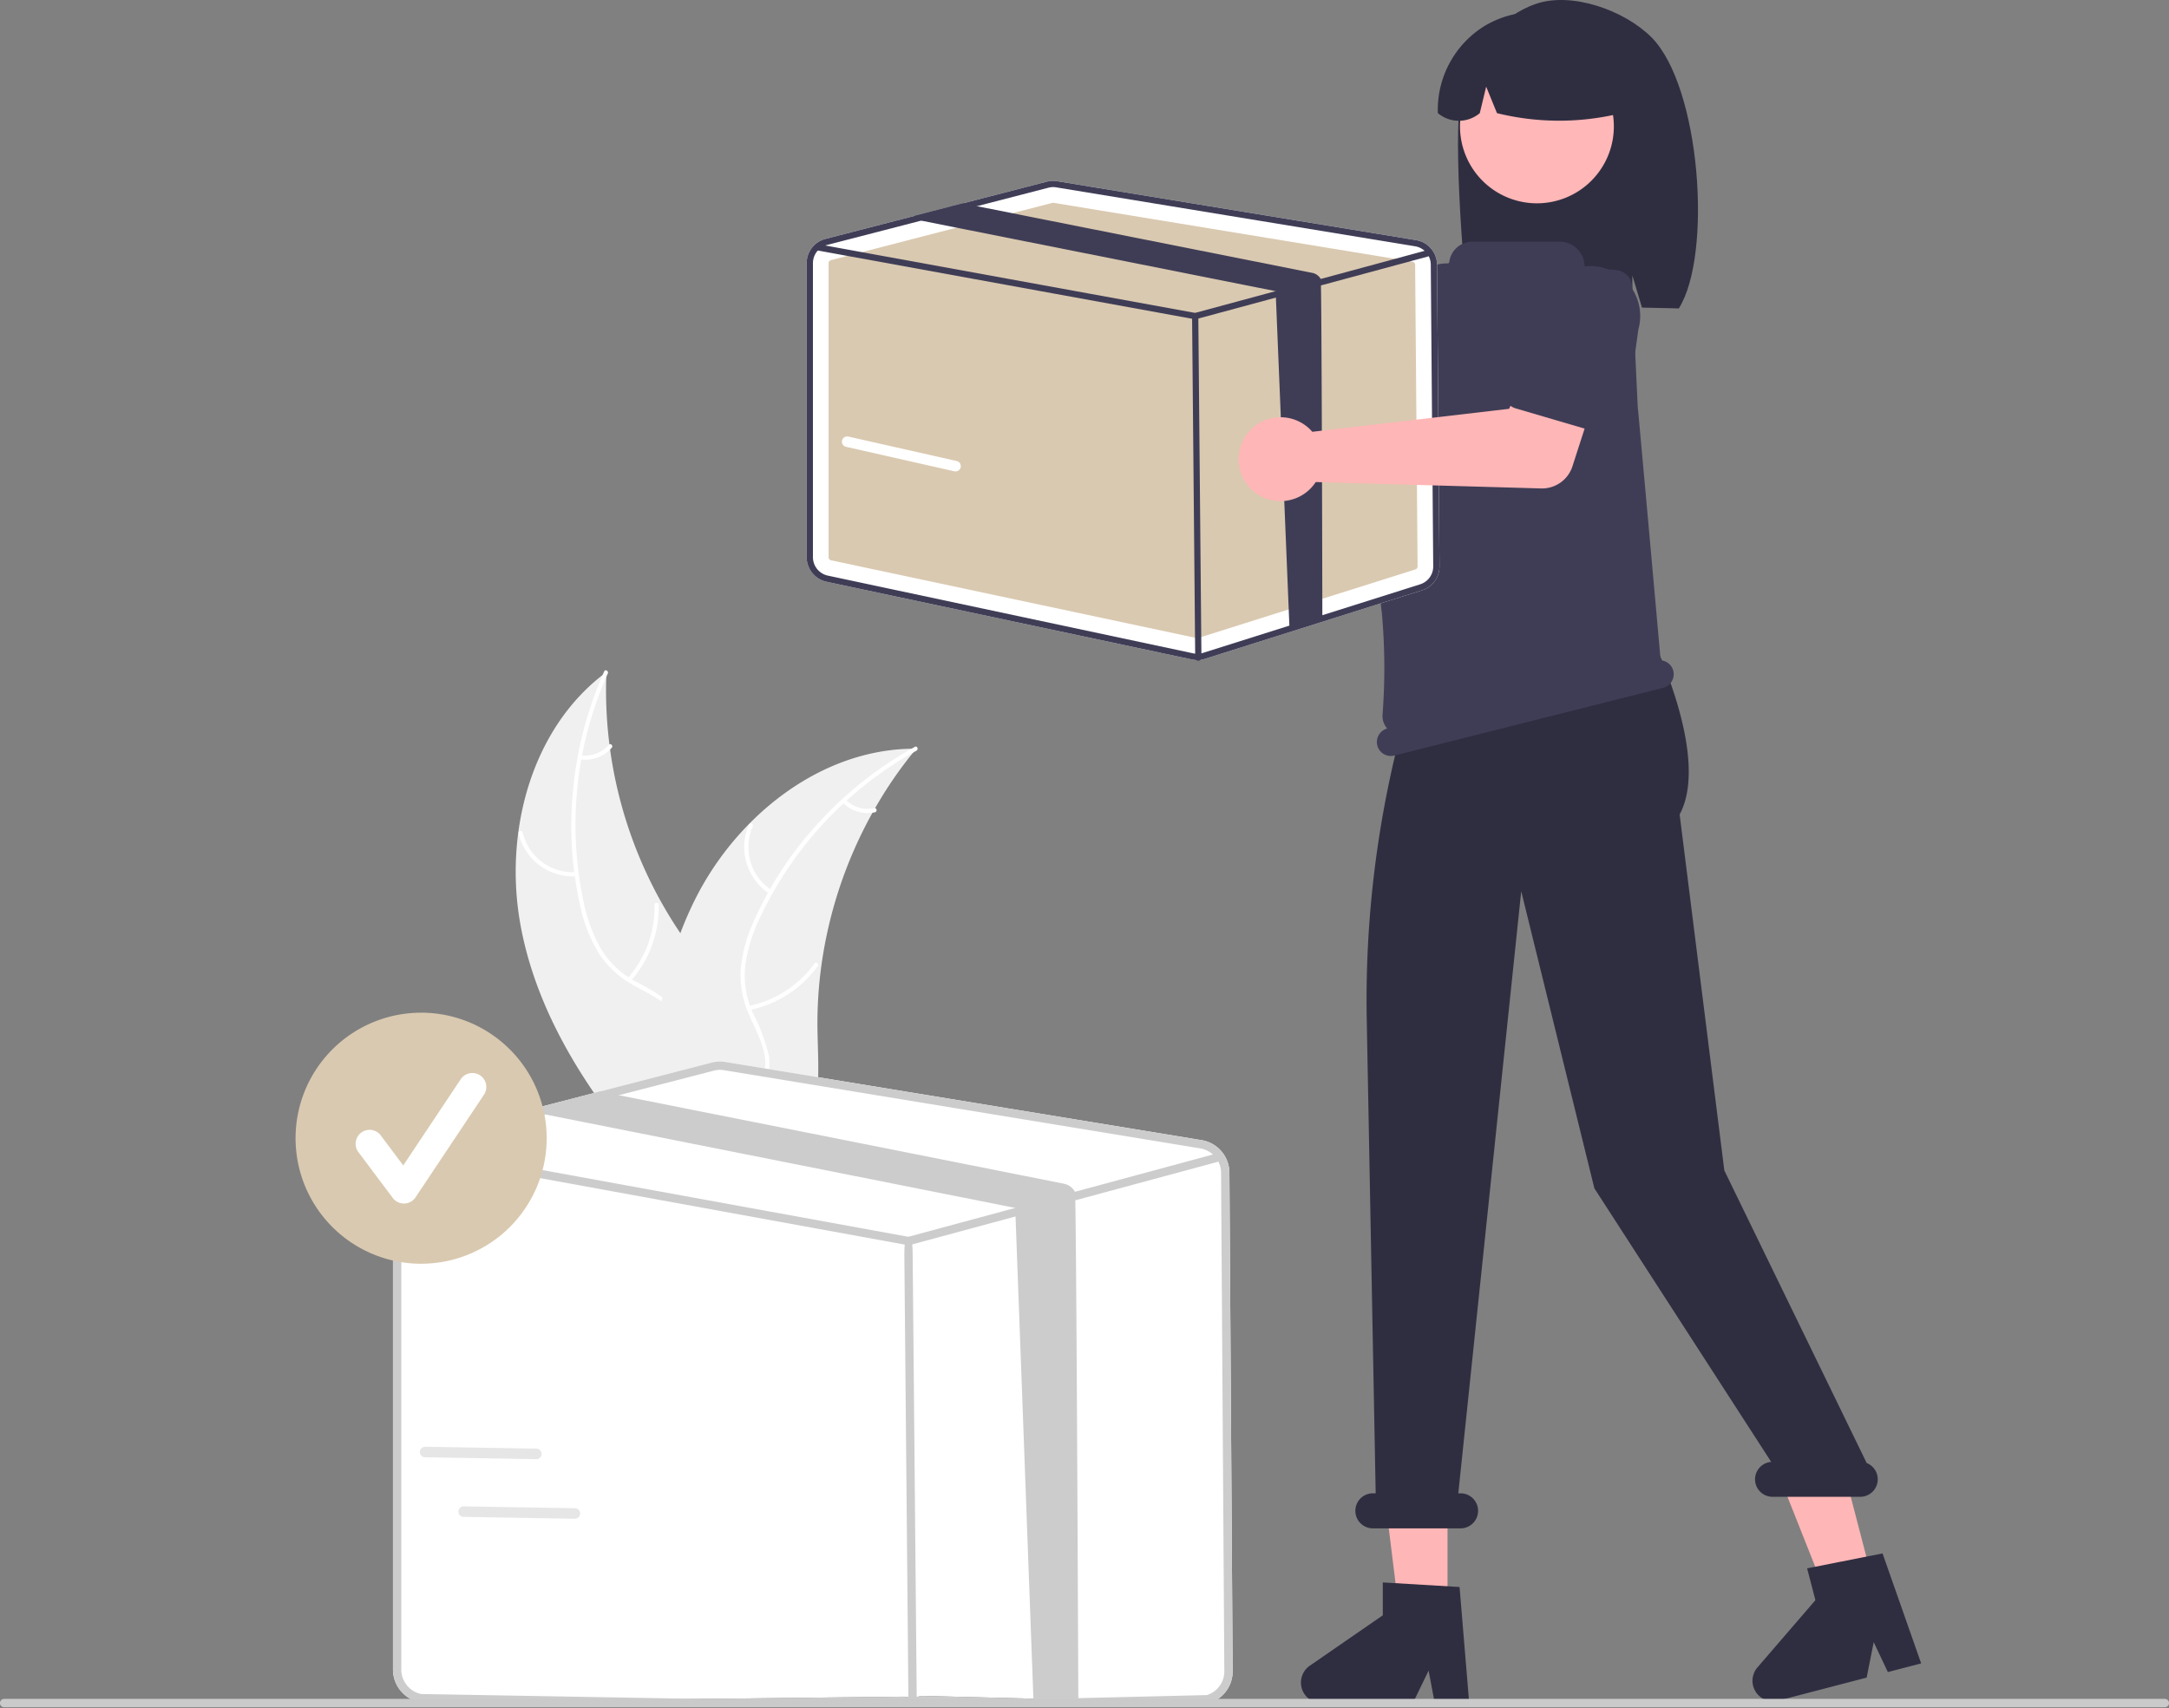 <svg id="illu-3" xmlns="http://www.w3.org/2000/svg" xmlns:xlink="http://www.w3.org/1999/xlink" width="293.012" height="230.807" viewBox="0 0 293.012 230.807">
  <rect x="0" y="0" width="293.012" height="230.807" fill="#808080" stroke="none"/>
  <defs>
    <clipPath id="clip-path">
      <rect id="Rectangle_153" data-name="Rectangle 153" width="293.012" height="230.807" fill="none"/>
    </clipPath>
  </defs>
  <g id="Groupe_82" data-name="Groupe 82" clip-path="url(#clip-path)">
    <path id="Tracé_110" data-name="Tracé 110" d="M147.773,226.065c-2.339-12.516,1.343-26.756,11.577-34.331a58.663,58.663,0,0,0,12.23,38.376c3.285,4.21,7.377,8.551,7.249,13.889a13.117,13.117,0,0,1-4.243,8.748,38.961,38.961,0,0,1-8.165,5.667l-.449.7c-8.447-9.528-15.861-20.53-18.2-33.045" transform="translate(-77.428 -100.925)" fill="#f0f0f0"/>
    <path id="Tracé_111" data-name="Tracé 111" d="M167.88,191.657a50.141,50.141,0,0,0-3.31,30.672,21.582,21.582,0,0,0,2.287,6.367,12.384,12.384,0,0,0,4.678,4.538,25.626,25.626,0,0,1,5.236,3.329A7.582,7.582,0,0,1,179,242.349a19.71,19.71,0,0,1-2.182,7.53c-1.206,2.652-2.5,5.388-2.423,8.37.01.361-.551.355-.561-.006-.136-5.188,3.615-9.354,4.451-14.333a7.68,7.68,0,0,0-1.551-6.578c-1.428-1.574-3.434-2.451-5.251-3.481a13.22,13.22,0,0,1-4.74-4.267,19.962,19.962,0,0,1-2.523-6.256,48.636,48.636,0,0,1-1.1-15.164,51.018,51.018,0,0,1,4.279-16.8C167.546,191.04,168.026,191.33,167.88,191.657Z" transform="translate(-85.772 -100.656)" fill="#fff"/>
    <path id="Tracé_112" data-name="Tracé 112" d="M155.769,243.173a7.523,7.523,0,0,1-7.848-5.77c-.082-.352.46-.5.543-.144a6.966,6.966,0,0,0,7.311,5.353C156.135,242.585,156.127,243.145,155.769,243.173Z" transform="translate(-77.858 -124.782)" fill="#fff"/>
    <path id="Tracé_113" data-name="Tracé 113" d="M178.939,267.746a14.5,14.5,0,0,0,3.635-9.922c-.009-.361.553-.355.561.006a15.08,15.08,0,0,1-3.8,10.318C179.091,268.418,178.7,268.015,178.939,267.746Z" transform="translate(-94.151 -135.572)" fill="#fff"/>
    <path id="Tracé_114" data-name="Tracé 114" d="M165.352,213.8a4.258,4.258,0,0,0,3.783-1.42c.237-.273.628.13.392.4a4.77,4.77,0,0,1-4.181,1.58.29.29,0,0,1-.278-.284A.282.282,0,0,1,165.352,213.8Z" transform="translate(-86.888 -111.744)" fill="#fff"/>
    <path id="Tracé_115" data-name="Tracé 115" d="M221.7,213.592c-.143.175-.286.35-.428.53a56.04,56.04,0,0,0-5.133,7.511c-.119.2-.238.408-.351.614a59.107,59.107,0,0,0-6.9,20.644,57.44,57.44,0,0,0-.527,8.707c.063,4.021.452,8.376-.781,12.074a9.907,9.907,0,0,1-.444,1.136l-19.779,6.3c-.053-.009-.1-.012-.156-.02l-.778.288c-.013-.15-.023-.306-.036-.456-.008-.087-.011-.175-.019-.263,0-.058-.008-.117-.014-.169,0-.019,0-.039,0-.054-.007-.053-.008-.1-.013-.15-.059-.871-.113-1.743-.158-2.618,0-.005,0-.005,0-.011a84.4,84.4,0,0,1,1.107-19.928c.037-.2.072-.4.118-.594a54.855,54.855,0,0,1,2.423-8.606,48.468,48.468,0,0,1,1.953-4.494,40.268,40.268,0,0,1,7.311-10.253c5.9-6.006,13.657-10.057,21.967-10.185.213,0,.421,0,.635,0" transform="translate(-97.926 -112.43)" fill="#f0f0f0"/>
    <path id="Tracé_116" data-name="Tracé 116" d="M222.073,213.536a50.141,50.141,0,0,0-21.11,22.5,21.6,21.6,0,0,0-2.008,6.461,12.386,12.386,0,0,0,1,6.44,25.62,25.62,0,0,1,2.176,5.81,7.581,7.581,0,0,1-1.7,5.963,19.7,19.7,0,0,1-6.276,4.7c-2.559,1.392-5.24,2.8-6.973,5.225-.21.294-.654-.049-.445-.342,3.015-4.224,8.518-5.293,12.182-8.764a7.679,7.679,0,0,0,2.722-6.186c-.192-2.117-1.266-4.025-2.1-5.941a13.216,13.216,0,0,1-1.216-6.26,19.953,19.953,0,0,1,1.752-6.514,48.642,48.642,0,0,1,8.25-12.772,51.031,51.031,0,0,1,13.529-10.835C222.177,212.842,222.386,213.363,222.073,213.536Z" transform="translate(-98.267 -112.109)" fill="#fff"/>
    <path id="Tracé_117" data-name="Tracé 117" d="M215.7,244.437a7.523,7.523,0,0,1-2.792-9.333c.146-.33.666-.118.52.212a6.966,6.966,0,0,0,2.615,8.676C216.345,244.187,216,244.631,215.7,244.437Z" transform="translate(-111.735 -123.667)" fill="#fff"/>
    <path id="Tracé_118" data-name="Tracé 118" d="M213.323,280.474a14.5,14.5,0,0,0,8.876-5.734c.211-.294.656.049.445.342a15.083,15.083,0,0,1-9.248,5.948C213.04,281.1,212.97,280.545,213.323,280.474Z" transform="translate(-112.167 -144.559)" fill="#fff"/>
    <path id="Tracé_119" data-name="Tracé 119" d="M240.707,228.092a4.259,4.259,0,0,0,3.876,1.143c.353-.075.423.482.072.556a4.771,4.771,0,0,1-4.29-1.256.289.289,0,0,1-.051-.393A.282.282,0,0,1,240.707,228.092Z" transform="translate(-126.467 -120.033)" fill="#fff"/>
    <path id="Tracé_120" data-name="Tracé 120" d="M314.494,64.222a5.7,5.7,0,0,1,.129.885l23.19,13.379,5.637-3.245,6.009,7.867-9.42,6.715a4.319,4.319,0,0,1-5.182-.126L310.945,70.831a5.666,5.666,0,1,1,3.55-6.608Z" transform="translate(-159.656 -31.503)" fill="#ffb6b6"/>
    <path id="Tracé_121" data-name="Tracé 121" d="M376.782,86.285a2.426,2.426,0,0,1,1.212-1.62L388.7,78.832a6.747,6.747,0,0,1,8.157,10.749L388.276,98.3a2.427,2.427,0,0,1-3.671-.242l-7.388-9.8a2.428,2.428,0,0,1-.435-1.976" transform="translate(-198.301 -40.779)" fill="#3f3d56"/>
    <path id="Tracé_122" data-name="Tracé 122" d="M416.508,11.592c1.541-4.91,5.044-9.412,9.888-11.072s11.939.869,15.582,4.5c6.662,6.64,8.288,29.451,3.711,36.659-.91-.048-4.052-.084-4.974-.118l-1.3-4.345v4.3c-7.192-.222-14.68-.083-22.172.061-.672-5.1-2.271-25.076-.731-29.985" transform="translate(-218.9 0)" fill="#2f2e41"/>
    <path id="Tracé_123" data-name="Tracé 123" d="M402.118,431.45h-6.56l-3.121-25.3h9.682Z" transform="translate(-206.571 -213.787)" fill="#ffb6b6"/>
    <path id="Tracé_124" data-name="Tracé 124" d="M516.626,423.747l-6.348,1.654-9.4-23.7,9.369-2.442Z" transform="translate(-263.651 -210.163)" fill="#ffb6b6"/>
    <path id="Tracé_125" data-name="Tracé 125" d="M426.788,128.128l1.487,3.865-.3,3.865-29.092,10.076,1.444-16.914,3.27-3.865Z" transform="translate(-209.966 -65.879)" fill="#ffb6b6"/>
    <path id="Tracé_126" data-name="Tracé 126" d="M426.83,14.123a10.391,10.391,0,1,1-10.39,10.39,10.39,10.39,0,0,1,10.39-10.39" transform="translate(-219.206 -7.434)" fill="#ffb7b7"/>
    <path id="Tracé_127" data-name="Tracé 127" d="M416.356,5.372A13.051,13.051,0,0,1,436.2,16.761a35.062,35.062,0,0,1-18.1.349l-1.462-3.579-.862,3.581a4.4,4.4,0,0,1-5.666-.008,13.327,13.327,0,0,1,6.244-11.733" transform="translate(-215.871 -1.823)" fill="#2f2e41"/>
    <path id="Tracé_128" data-name="Tracé 128" d="M393.8,467.745h-4.655l-.831-4.395-2.128,4.395H373.844a2.775,2.775,0,0,1-1.577-5.059l9.859-6.809v-4.443l10.37.619Z" transform="translate(-195.323 -237.626)" fill="#2f2e41"/>
    <path id="Tracé_129" data-name="Tracé 129" d="M522.646,458.021l-4.5,1.174-1.912-4.043-.951,4.79-11.947,3.114a2.775,2.775,0,0,1-2.8-4.5l7.823-9.076-1.121-4.3,10.191-2.017Z" transform="translate(-263.114 -233.273)" fill="#2f2e41"/>
    <path id="Tracé_130" data-name="Tracé 130" d="M455.662,286.563l-19.229-39.523-6.037-48.1c4.162-7.729-3.567-23.457-3.567-23.457v-6.6l-29.943,5.648a143.733,143.733,0,0,0-8.758,52.187l1.206,63.943h-.378a2.368,2.368,0,1,0,0,4.736H400.8a2.368,2.368,0,0,0,0-4.736h-.305l8.5-81.348,9.883,40.143,23.885,36.961a2.362,2.362,0,0,0,.189,4.717h11.84a2.366,2.366,0,0,0,.873-4.565" transform="translate(-203.492 -88.893)" fill="#2f2e41"/>
    <path id="Tracé_131" data-name="Tracé 131" d="M432.8,126.929h0a1.888,1.888,0,0,0-1.707-1.418c-.395-4.512-3-33.451-3.1-34.3l0-.036-.755-16.131A2.385,2.385,0,0,0,425,72.775l-3.988-.26a.211.211,0,0,1-.2-.211,3.354,3.354,0,0,0-3.354-3.354H405.649a3.14,3.14,0,0,0-3.114,2.749.209.209,0,0,1-.212.188h0a5.61,5.61,0,0,0-5.644,4.653c-1.614,9.392-4.849,30.71-3.25,42.56a83.049,83.049,0,0,1,.093,13.782,2.54,2.54,0,0,0,.633,1.842,1.891,1.891,0,0,0,.99,3.651l36.281-9.146a1.894,1.894,0,0,0,1.374-2.3" transform="translate(-206.755 -36.294)" fill="#3f3d56"/>
    <path id="Tracé_132" data-name="Tracé 132" d="M225.081,317.858a4.482,4.482,0,0,0-3.763-4.4L156.993,302.9a4.488,4.488,0,0,0-1.853.082l-15.075,3.9-8.65,2.239-15.962,4.126a4.5,4.5,0,0,0-3.366,4.351V385a4.516,4.516,0,0,0,3.557,4.392l65.519-.742a4.38,4.38,0,0,0,.936.1,4.481,4.481,0,0,0,1.352-.206l38.926.969a4.475,4.475,0,0,0,3.142-4.321Z" transform="translate(-59 -159.409)" fill="#fff"/>
    <path id="Tracé_133" data-name="Tracé 133" d="M225.082,317.858a4.483,4.483,0,0,0-3.763-4.4L156.994,302.9a4.482,4.482,0,0,0-1.854.082l-15.075,3.9-8.649,2.239-15.962,4.126a4.5,4.5,0,0,0-3.366,4.351V385a4.516,4.516,0,0,0,3.557,4.392l65.519-.742a4.347,4.347,0,0,0,.936.1,4.481,4.481,0,0,0,1.352-.206l38.926.969a4.474,4.474,0,0,0,3.142-4.321Zm-3.041,70.58-38.926.926a3.419,3.419,0,0,1-1.715.082l-65.523-1.153a3.388,3.388,0,0,1-2.666-3.3V317.6a3.375,3.375,0,0,1,2.209-3.164,2.789,2.789,0,0,1,.314-.1l16.887-4.366,9.986-2.584,12.813-3.314a3.2,3.2,0,0,1,.843-.108,3.3,3.3,0,0,1,.547.045l64.325,10.563a3.353,3.353,0,0,1,2.823,3.295l.438,67.33a3.358,3.358,0,0,1-2.355,3.242" transform="translate(-59.001 -159.409)" fill="#ccc"/>
    <path id="Tracé_134" data-name="Tracé 134" d="M225.042,328.941a.479.479,0,0,1-.142.063l-18.921,5.115-5.89,1.591-16.752,4.527a.634.634,0,0,1-.146.018.9.9,0,0,1-.1-.007l-67.549-12.316-.224-.041a.563.563,0,0,1,.2-1.108l1.359.247,66.29,12.087,14.438-3.9,8.077-2.183L224.312,328l.3-.079a.564.564,0,0,1,.655.307.43.43,0,0,1,.034.09.564.564,0,0,1-.255.625" transform="translate(-60.459 -172.008)" fill="#ccc"/>
    <path id="Tracé_135" data-name="Tracé 135" d="M259.073,415.212c-.308,0-.559-.248-.562,1.338l-.562-61.221c0-2.2.247-2.458.556-2.461h.005c.308,0,.559.248.562,2.451l.562,61.22c0-1.584-.247-1.33-.556-1.328Z" transform="translate(-135.78 -185.743)" fill="#ccc"/>
    <path id="Tracé_136" data-name="Tracé 136" d="M226.161,394.078l-6.049.064-2.483-67.035-63.343-12.6a1.431,1.431,0,0,1-.183-.045,2.232,2.232,0,0,1-1.206-.85l8.649-2.239,2.543.505,60.1,11.956a2.232,2.232,0,0,1,1.513,1.093c.187.326.451,68.764.455,69.154" transform="translate(-80.482 -163.899)" fill="#ccc"/>
    <path id="Tracé_137" data-name="Tracé 137" d="M315.245,62.91a3.377,3.377,0,0,0-2.836-3.313l-48.478-7.961a3.372,3.372,0,0,0-1.4.063l-11.361,2.937-6.519,1.687-12.03,3.11a3.391,3.391,0,0,0-2.537,3.28v39.733a3.4,3.4,0,0,0,2.681,3.31l49.378,10.507a3.3,3.3,0,0,0,.706.073,3.392,3.392,0,0,0,1.019-.155l29.337-9.265a3.371,3.371,0,0,0,2.368-3.257Z" transform="translate(-121.113 -27.156)" fill="#fff"/>
    <path id="Tracé_138" data-name="Tracé 138" d="M266.676,57.847a.39.39,0,0,0-.1.014L236.661,65.6a.423.423,0,0,0-.317.409v39.732a.425.425,0,0,0,.334.414l49.379,10.506a.426.426,0,0,0,.216-.01l29.337-9.264a.421.421,0,0,0,.3-.407l-.329-40.749a.422.422,0,0,0-.354-.414l-48.478-7.96a.41.41,0,0,0-.068-.006" transform="translate(-124.407 -30.45)" fill="#d9c9b0"/>
    <path id="Tracé_139" data-name="Tracé 139" d="M315.246,62.91A3.378,3.378,0,0,0,312.41,59.6l-48.478-7.961a3.372,3.372,0,0,0-1.4.062l-11.361,2.937-6.519,1.688-12.03,3.11a3.388,3.388,0,0,0-2.537,3.279v39.733a3.4,3.4,0,0,0,2.681,3.31l49.379,10.506a3.3,3.3,0,0,0,.705.073,3.378,3.378,0,0,0,1.019-.155l29.337-9.264a3.372,3.372,0,0,0,2.368-3.257Zm-2.291,43.2-29.337,9.264a2.578,2.578,0,0,1-1.293.062l-49.382-10.506a2.554,2.554,0,0,1-2.009-2.484V62.713a2.543,2.543,0,0,1,1.665-2.385,2.18,2.18,0,0,1,.237-.073l12.727-3.29,7.526-1.947,9.657-2.5a2.417,2.417,0,0,1,.635-.082,2.559,2.559,0,0,1,.412.034l48.478,7.961a2.527,2.527,0,0,1,2.128,2.483l.33,40.749A2.531,2.531,0,0,1,312.954,106.108Z" transform="translate(-121.114 -27.156)" fill="#3f3d56"/>
    <path id="Tracé_140" data-name="Tracé 140" d="M315.214,71.263a.388.388,0,0,1-.107.048l-14.26,3.854-4.439,1.2-12.625,3.411a.48.48,0,0,1-.11.014.583.583,0,0,1-.076-.006L232.689,70.5l-.169-.031a.425.425,0,0,1,.152-.835l1.024.186,49.96,9.11,10.881-2.941,6.087-1.645,14.039-3.8.223-.059a.426.426,0,0,1,.494.232.3.3,0,0,1,.025.068.424.424,0,0,1-.192.471" transform="translate(-122.211 -36.652)" fill="#3f3d56"/>
    <path id="Tracé_141" data-name="Tracé 141" d="M340.864,136.28a.424.424,0,0,1-.423-.42l-.423-46.139a.423.423,0,0,1,.419-.427h0a.423.423,0,0,1,.423.419l.423,46.139a.424.424,0,0,1-.42.427Z" transform="translate(-178.979 -47.003)" fill="#3f3d56"/>
    <path id="Tracé_142" data-name="Tracé 142" d="M315.94,114.205l-4.439,1.2L309.63,69.88l-47.739-9.5a1.091,1.091,0,0,1-.138-.034,1.682,1.682,0,0,1-.908-.64l6.518-1.688,1.916.381,45.3,9.011a1.683,1.683,0,0,1,1.14.824c.141.245.22,45.676.223,45.97" transform="translate(-137.303 -30.541)" fill="#3f3d56"/>
    <path id="Tracé_143" data-name="Tracé 143" d="M362.614,112.466a5.7,5.7,0,0,1,.632.633l26.592-3.106,2.586-5.968,9.517,2.726-3.552,11.01a4.319,4.319,0,0,1-4.233,2.991l-30.447-.865a5.666,5.666,0,1,1-1.1-7.421Z" transform="translate(-185.966 -54.757)" fill="#ffb6b6"/>
    <path id="Tracé_144" data-name="Tracé 144" d="M428.9,93.774a2.427,2.427,0,0,1,.005-2.023l5.109-11.07a6.747,6.747,0,0,1,12.96,3.757l-1.682,12.116a2.43,2.43,0,0,1-2.741,2.072,2.5,2.5,0,0,1-.349-.075L430.425,95.1a2.427,2.427,0,0,1-1.528-1.326" transform="translate(-225.648 -39.914)" fill="#3f3d56"/>
    <path id="Tracé_145" data-name="Tracé 145" d="M292.45,485.788H.561a.564.564,0,0,1,0-1.128H292.45a.564.564,0,0,1,0,1.128" transform="translate(0 -255.115)" fill="#cacaca"/>
    <path id="Tracé_146" data-name="Tracé 146" d="M101.256,288.9A16.961,16.961,0,1,1,84.3,305.863a16.961,16.961,0,0,1,16.96-16.961" transform="translate(-44.372 -152.072)" fill="#d9c9b0"/>
    <path id="Tracé_147" data-name="Tracé 147" d="M107.979,323.724a1.886,1.886,0,0,1-1.509-.755l-4.627-6.169a1.887,1.887,0,1,1,3.014-2.271l0,.007,3.027,4.036,7.775-11.662a1.887,1.887,0,0,1,3.146,2.084L118.8,309l-9.254,13.881a1.888,1.888,0,0,1-1.517.84h-.053" transform="translate(-53.408 -161.106)" fill="#fff"/>
    <path id="Tracé_148" data-name="Tracé 148" d="M255.48,129.237a.73.73,0,0,1-.157-.018L240.641,125.9a.711.711,0,0,1,.313-1.386l14.682,3.315a.711.711,0,0,1-.156,1.4" transform="translate(-126.377 -65.534)" fill="#fff"/>
    <path id="Tracé_149" data-name="Tracé 149" d="M135.607,414.391a.7.7,0,0,1-.157.015l-15.05-.253a.711.711,0,0,1,.024-1.421l15.05.253a.711.711,0,0,1,.134,1.406Z" transform="translate(-63.009 -217.254)" fill="#e6e6e6"/>
    <path id="Tracé_150" data-name="Tracé 150" d="M146.607,431.391a.7.7,0,0,1-.157.015l-15.05-.253a.711.711,0,0,1,.024-1.421l15.05.253a.711.711,0,0,1,.134,1.406Z" transform="translate(-68.799 -226.202)" fill="#e6e6e6"/>
  </g>
</svg>
